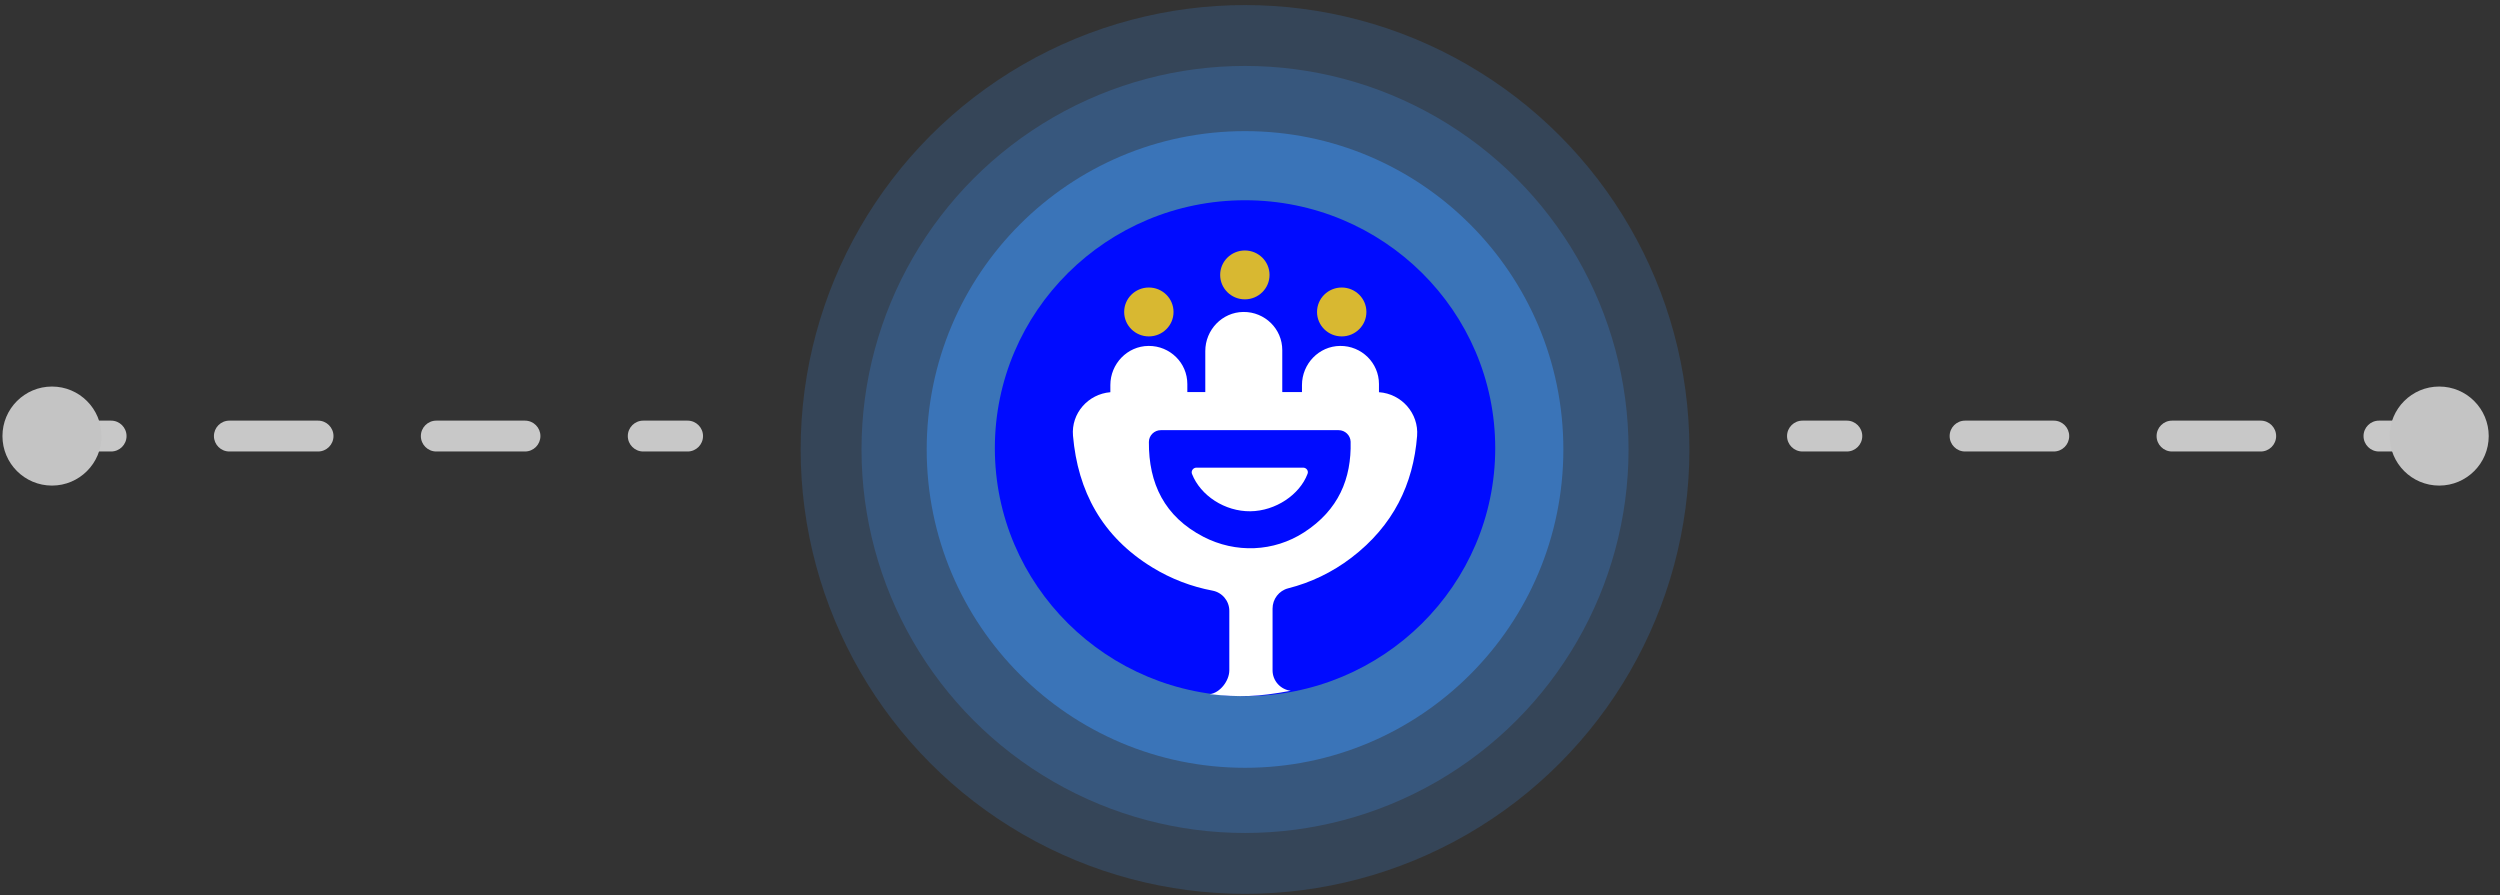 <svg width="162" height="58" viewBox="0 0 162 58" fill="none"
	xmlns="http://www.w3.org/2000/svg">
	<rect x="0" y="0" width="162" height="58" fill="#333333" stroke="none"/>
	<path d="M4.326 27.257C3.774 27.257 3.326 27.705 3.326 28.257C3.326 28.809 3.774 29.257 4.326 29.257V27.257ZM44.556 29.257C45.108 29.257 45.556 28.809 45.556 28.257C45.556 27.705 45.108 27.257 44.556 27.257V29.257ZM7.2 29.257C7.752 29.257 8.2 28.809 8.2 28.257C8.2 27.705 7.752 27.257 7.2 27.257V29.257ZM14.863 27.257C14.31 27.257 13.863 27.705 13.863 28.257C13.863 28.809 14.31 29.257 14.863 29.257V27.257ZM20.61 29.257C21.162 29.257 21.61 28.809 21.61 28.257C21.61 27.705 21.162 27.257 20.61 27.257V29.257ZM28.272 27.257C27.72 27.257 27.272 27.705 27.272 28.257C27.272 28.809 27.72 29.257 28.272 29.257V27.257ZM34.019 29.257C34.572 29.257 35.019 28.809 35.019 28.257C35.019 27.705 34.572 27.257 34.019 27.257V29.257ZM41.682 27.257C41.13 27.257 40.682 27.705 40.682 28.257C40.682 28.809 41.13 29.257 41.682 29.257V27.257ZM4.326 29.257H7.2V27.257H4.326V29.257ZM14.863 29.257H20.61V27.257H14.863V29.257ZM28.272 29.257H34.019V27.257H28.272V29.257ZM41.682 29.257H44.556V27.257H41.682V29.257Z" fill="#C8C8C8"/>
	<path d="M116.801 27.257C116.249 27.257 115.801 27.705 115.801 28.257C115.801 28.809 116.249 29.257 116.801 29.257V27.257ZM157.03 29.257C157.583 29.257 158.03 28.809 158.03 28.257C158.03 27.705 157.583 27.257 157.03 27.257V29.257ZM119.675 29.257C120.227 29.257 120.675 28.809 120.675 28.257C120.675 27.705 120.227 27.257 119.675 27.257V29.257ZM127.337 27.257C126.785 27.257 126.337 27.705 126.337 28.257C126.337 28.809 126.785 29.257 127.337 29.257V27.257ZM133.084 29.257C133.637 29.257 134.084 28.809 134.084 28.257C134.084 27.705 133.637 27.257 133.084 27.257V29.257ZM140.747 27.257C140.195 27.257 139.747 27.705 139.747 28.257C139.747 28.809 140.195 29.257 140.747 29.257V27.257ZM146.494 29.257C147.046 29.257 147.494 28.809 147.494 28.257C147.494 27.705 147.046 27.257 146.494 27.257V29.257ZM154.157 27.257C153.605 27.257 153.157 27.705 153.157 28.257C153.157 28.809 153.605 29.257 154.157 29.257V27.257ZM116.801 29.257H119.675V27.257H116.801V29.257ZM127.337 29.257H133.084V27.257H127.337V29.257ZM140.747 29.257H146.494V27.257H140.747V29.257ZM154.157 29.257H157.03V27.257H154.157V29.257Z" fill="#C8C8C8"/>
	<circle cx="80.678" cy="29.125" r="28.796" fill="#4098FF" fill-opacity="0.18"/>
	<circle cx="80.678" cy="29.125" r="24.852" fill="#4098FF" fill-opacity="0.22"/>
	<circle cx="80.678" cy="29.125" r="20.628" fill="#4098FF" fill-opacity="0.45"/>
	<path d="M80.678 45.109C89.632 45.109 96.891 37.916 96.891 29.042C96.891 20.169 89.632 12.976 80.678 12.976C71.724 12.976 64.466 20.169 64.466 29.042C64.466 37.916 71.724 45.109 80.678 45.109Z" fill="#000BFF"/>
	<path d="M91.828 28.253C91.582 31.36 90.299 34.06 87.564 36.145C86.32 37.095 84.928 37.754 83.477 38.122C82.875 38.275 82.462 38.82 82.462 39.435V43.437C82.462 44.118 82.976 44.68 83.642 44.763C81.493 45.16 80.349 45.189 78.391 44.983C79.054 44.9 79.66 44.118 79.66 43.437V39.582C79.66 38.942 79.201 38.391 78.567 38.272C77.213 38.017 75.891 37.516 74.669 36.768C71.409 34.772 69.843 31.831 69.53 28.234C69.404 26.783 70.511 25.534 71.951 25.415V24.95C71.951 23.582 73.044 22.427 74.423 22.416C75.122 22.408 75.754 22.688 76.21 23.139C76.663 23.585 76.939 24.202 76.939 24.886V25.407H78.103V22.746C78.103 21.381 79.193 20.226 80.572 20.215C81.27 20.207 81.902 20.486 82.361 20.938C82.811 21.384 83.091 22.001 83.091 22.685V25.407H84.368V24.95C84.368 23.582 85.462 22.427 86.84 22.416C87.537 22.408 88.171 22.688 88.627 23.139C89.077 23.585 89.357 24.202 89.357 24.886V25.415C90.819 25.515 91.946 26.783 91.828 28.253Z" fill="white"/>
	<path d="M75.225 27.874C77.527 27.874 84.461 27.874 86.74 27.874C87.159 27.874 87.508 28.207 87.52 28.622C87.581 31.009 86.74 33.05 84.505 34.495C82.537 35.769 80.065 35.863 77.98 34.783C75.455 33.476 74.428 31.325 74.448 28.639C74.448 28.22 74.798 27.874 75.225 27.874ZM84.444 30.303H77.529C77.317 30.303 77.166 30.516 77.241 30.71C77.795 32.122 79.38 33.152 81.03 33.13C82.654 33.111 84.22 32.061 84.729 30.704C84.808 30.51 84.654 30.303 84.444 30.303Z" fill="#000BFF"/>
	<path d="M74.445 21.799C75.329 21.799 76.045 21.09 76.045 20.215C76.045 19.34 75.329 18.631 74.445 18.631C73.562 18.631 72.846 19.34 72.846 20.215C72.846 21.09 73.562 21.799 74.445 21.799Z" fill="#D8B831"/>
	<path d="M80.667 19.398C81.55 19.398 82.266 18.689 82.266 17.815C82.266 16.94 81.55 16.231 80.667 16.231C79.783 16.231 79.067 16.94 79.067 17.815C79.067 18.689 79.783 19.398 80.667 19.398Z" fill="#D8B831"/>
	<path d="M86.944 21.799C87.827 21.799 88.543 21.09 88.543 20.215C88.543 19.34 87.827 18.631 86.944 18.631C86.06 18.631 85.344 19.34 85.344 20.215C85.344 21.09 86.06 21.799 86.944 21.799Z" fill="#D8B831"/>
	<circle cx="3.368" cy="28.257" r="3.209" fill="#C4C4C4"/>
	<circle cx="158.06" cy="28.257" r="3.209" fill="#C4C4C4"/>
</svg>
